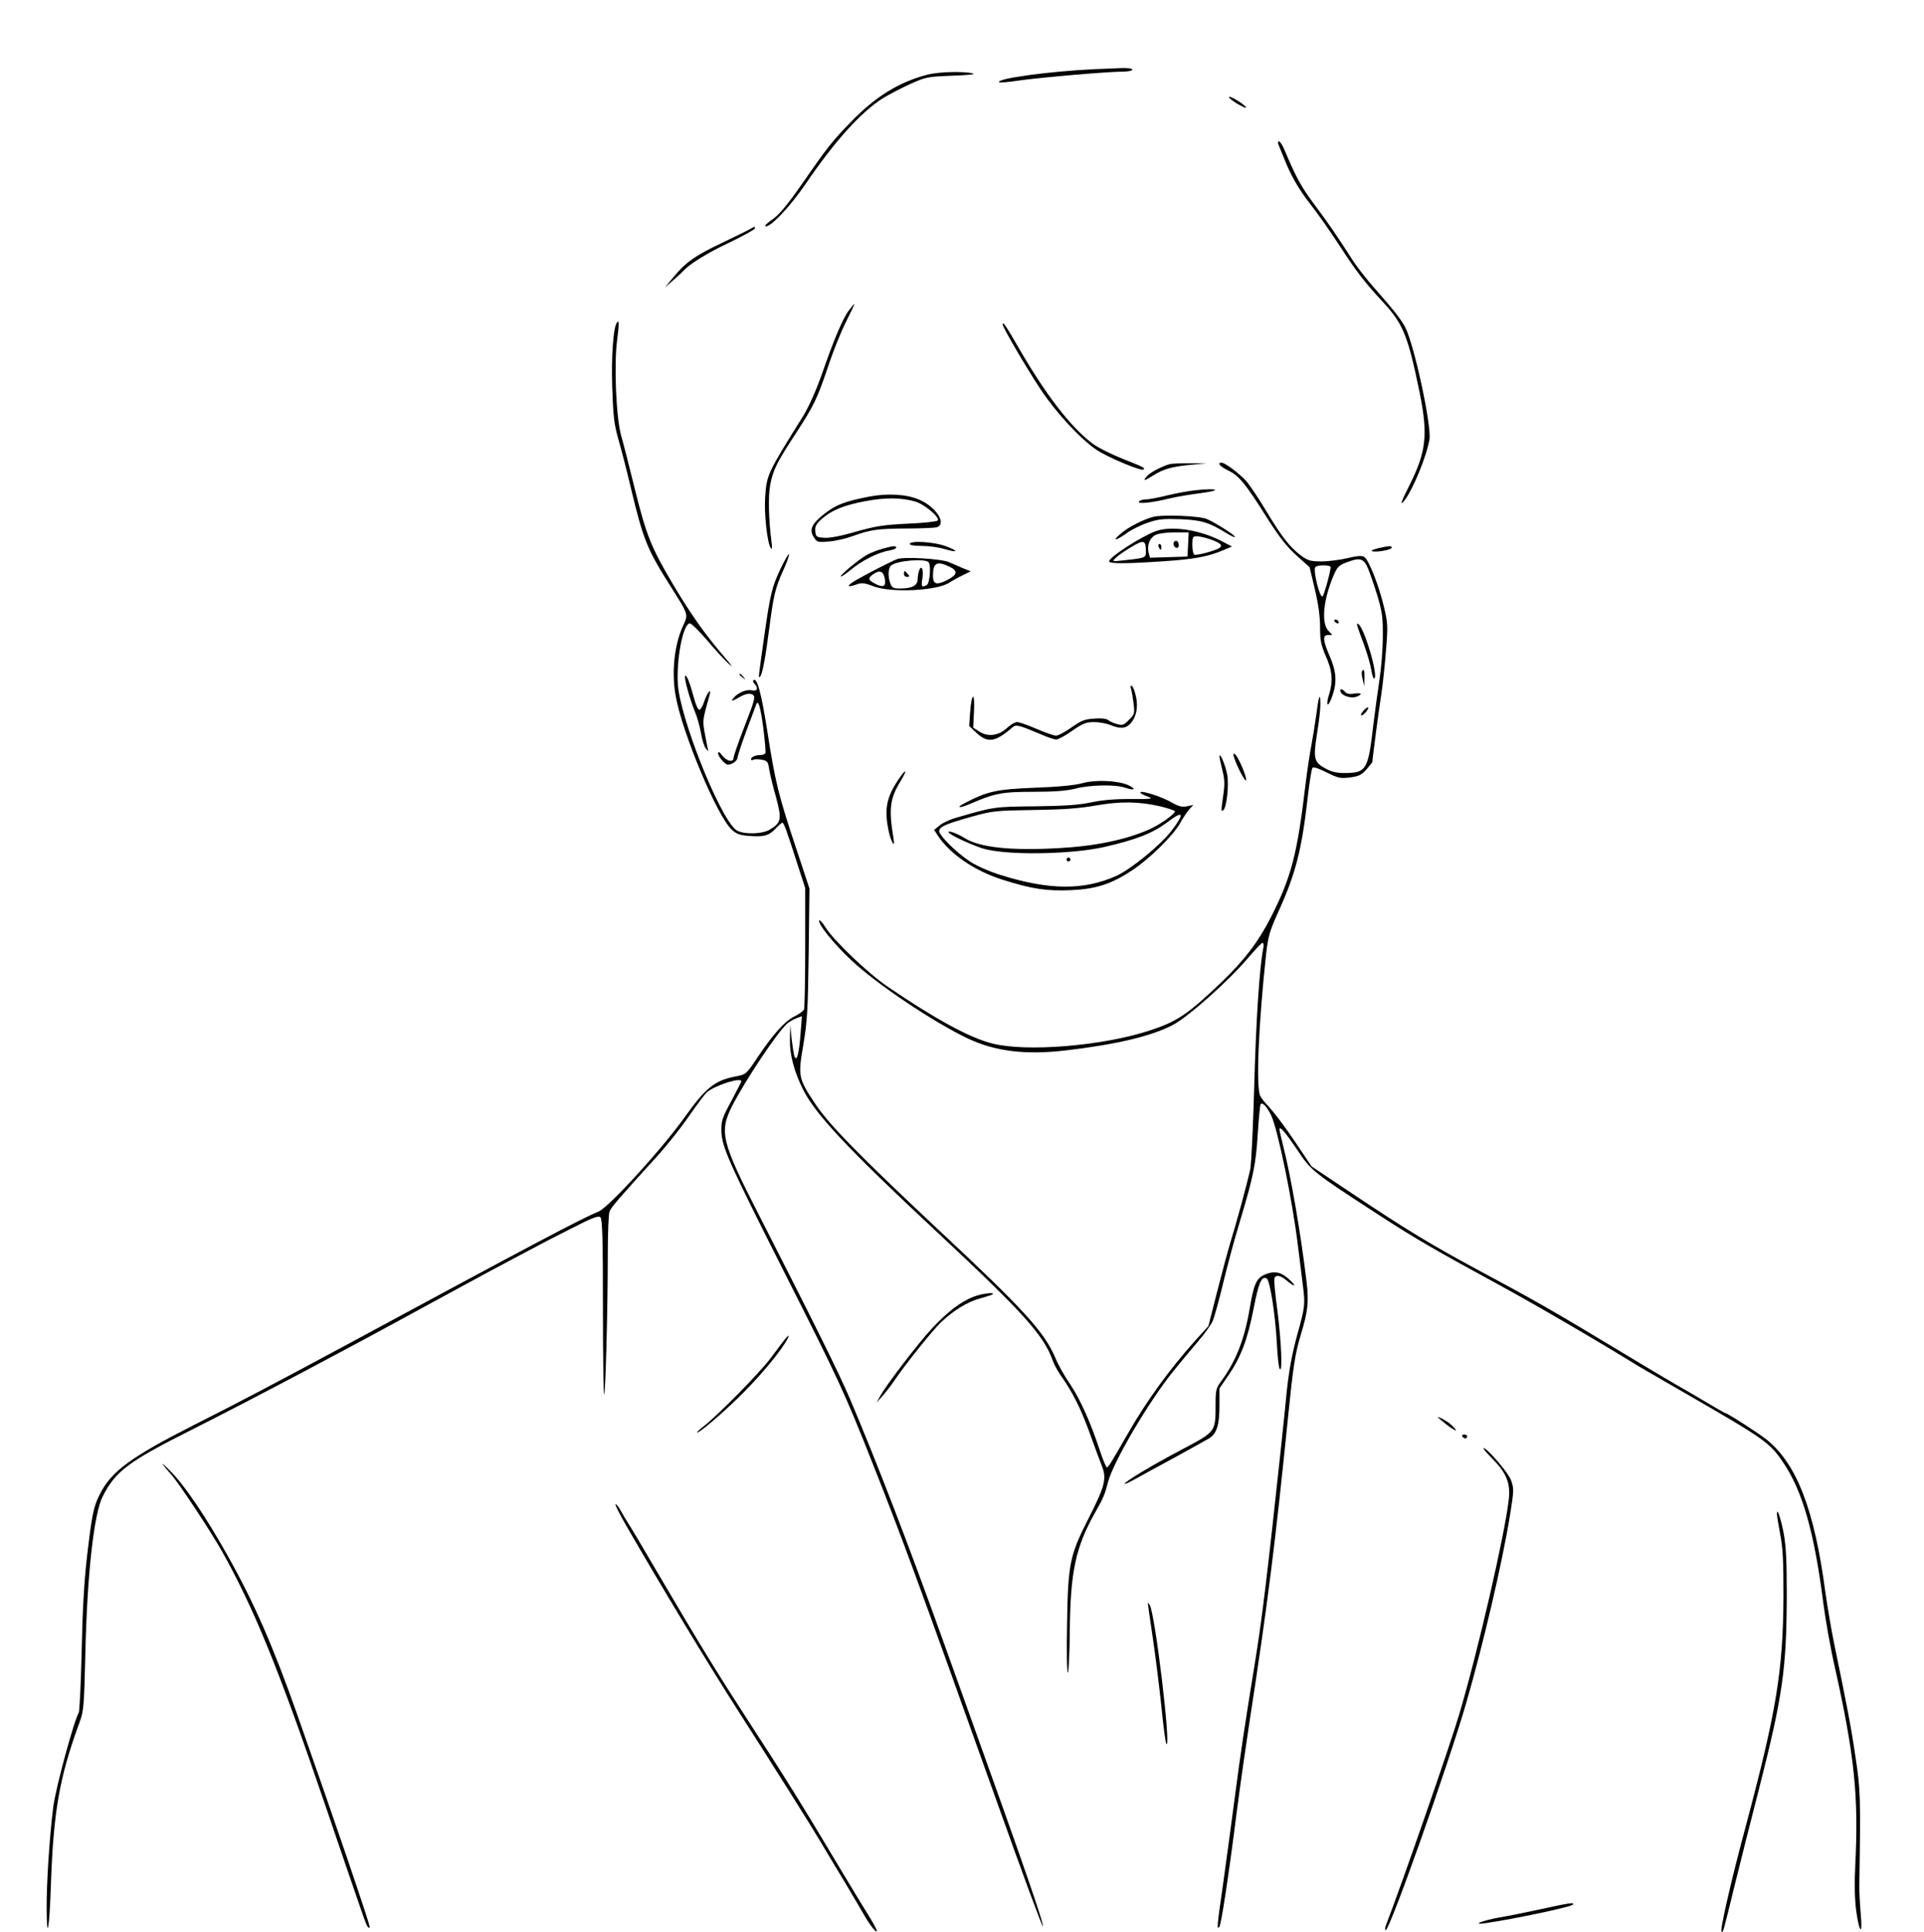 <svg xmlns="http://www.w3.org/2000/svg" version="1.0" width="994" height="998" preserveAspectRatio="xMidYMid meet" style=""><rect id="backgroundrect" width="100%" height="100%" x="0" y="0" fill="none" stroke="none"/>

<g class="currentLayer" style=""><title>Layer 1</title><g transform="translate(0,998) scale(0.1,-0.1)" fill="#000000" stroke="none" id="svg_1" class="" stroke-width="1" filter="url(#f068)">
<path d="M5660 9623 c-238 -11 -517 -49 -498 -68 3 -3 52 1 109 10 115 16 453 45 530 45 27 0 49 5 49 10 0 7 -26 10 -67 8 -38 -2 -93 -4 -123 -5z" id="svg_2" stroke-width="1" filter="url(#f068)"/>
<path d="M4790 9594 c-146 -38 -269 -114 -396 -246 -97 -100 -121 -131 -252 -320 -73 -105 -116 -156 -148 -179 -25 -17 -43 -33 -41 -36 18 -18 127 96 212 221 148 217 281 365 395 438 31 19 94 52 140 73 82 37 90 39 220 44 83 3 124 7 105 12 -52 12 -178 8 -235 -7z" id="svg_3" stroke-width="1" filter="url(#f068)"/>
<path d="M6384 9449 c27 -16 50 -28 53 -25 7 6 -69 56 -86 56 -8 0 7 -14 33 -31z" id="svg_4" stroke-width="1" filter="url(#f068)"/>
<path d="M6605 9233 c4 -10 16 -40 27 -66 35 -91 76 -162 138 -242 35 -44 101 -138 148 -210 91 -140 130 -191 232 -301 100 -109 125 -172 185 -465 43 -215 33 -303 -51 -471 -46 -91 -55 -117 -28 -83 44 57 114 227 129 315 12 70 -79 490 -125 579 -21 41 -64 95 -164 208 -38 43 -84 103 -104 133 -82 128 -129 197 -201 293 -68 91 -94 138 -156 285 -10 23 -22 42 -28 42 -5 0 -6 -8 -2 -17z" id="svg_5" stroke-width="1" filter="url(#f068)"/>
<path d="M3870 8794 c-14 -8 -79 -39 -145 -71 -134 -64 -183 -98 -246 -175 l-44 -53 45 39 c25 22 47 42 50 46 28 33 121 92 234 145 75 36 136 70 136 75 0 12 2 12 -30 -6z" id="svg_6" stroke-width="1" filter="url(#f068)"/>
<path d="M4386 8377 c-31 -40 -78 -151 -140 -330 -30 -85 -67 -167 -96 -215 -188 -301 -189 -304 -197 -423 -6 -79 11 -235 29 -260 7 -10 8 -1 4 31 -15 112 -18 239 -7 294 14 77 35 119 133 268 93 143 110 177 169 353 24 72 64 172 90 223 25 50 45 92 43 92 -2 0 -14 -15 -28 -33z" id="svg_7" stroke-width="1" filter="url(#f068)"/>
<path d="M3186 8312 c-18 -29 -28 -173 -23 -332 5 -149 9 -189 32 -270 15 -52 45 -168 66 -258 62 -258 83 -310 198 -492 102 -162 98 -150 68 -217 -44 -98 -58 -238 -36 -359 33 -187 213 -617 288 -688 25 -24 42 -30 91 -34 77 -6 102 1 137 38 15 16 31 30 35 30 8 0 22 -40 77 -211 l41 -127 0 -305 c0 -168 -3 -312 -6 -321 -3 -8 -26 -25 -51 -37 -49 -24 -111 -93 -194 -218 -54 -80 -54 -81 -112 -92 -105 -21 -151 -58 -259 -209 -119 -167 -395 -469 -447 -489 -80 -32 -331 -164 -1301 -688 -378 -203 -519 -278 -790 -415 -325 -165 -424 -238 -484 -356 -33 -65 -41 -105 -67 -327 -14 -122 -23 -278 -27 -485 -4 -168 -11 -310 -15 -317 -24 -38 -120 -390 -132 -488 -19 -150 -35 -393 -34 -528 1 -177 15 -94 22 128 13 376 44 554 145 830 25 67 26 82 33 365 9 405 44 722 90 811 65 129 133 180 464 346 295 148 813 422 1225 648 113 62 255 138 315 171 61 32 146 78 190 101 44 24 144 76 222 115 115 59 145 70 155 60 10 -10 13 -112 13 -462 0 -247 3 -451 6 -454 7 -7 19 443 19 721 0 111 4 212 9 225 9 23 52 72 242 281 52 57 127 151 166 208 39 57 82 114 94 126 39 35 179 81 179 57 0 -3 -24 -49 -52 -102 -47 -86 -52 -103 -51 -153 2 -82 33 -153 324 -729 282 -557 314 -627 454 -981 153 -385 238 -616 646 -1758 128 -359 235 -649 237 -642 5 15 -100 319 -383 1106 -30 83 -93 258 -140 390 -170 473 -332 894 -472 1225 -59 138 -172 366 -475 960 -191 373 -203 424 -135 558 68 132 231 377 283 424 11 9 32 22 48 28 l29 11 -7 -91 c-8 -102 -19 -146 -31 -118 -4 10 -10 50 -15 90 l-7 73 -2 -76 c-1 -79 22 -165 69 -259 63 -126 233 -307 680 -724 459 -428 563 -543 610 -677 7 -20 26 -53 41 -75 58 -81 101 -166 145 -286 24 -68 54 -147 65 -176 28 -69 19 -106 -66 -273 -98 -193 -107 -234 -112 -541 -3 -142 -1 -258 4 -258 4 0 9 98 10 218 3 304 30 431 132 611 43 77 48 89 66 157 29 107 211 416 339 574 33 41 89 108 123 148 35 40 70 89 79 110 8 20 33 109 54 197 21 88 59 228 84 310 72 239 84 300 94 458 5 81 12 150 15 154 11 10 34 -16 55 -60 34 -74 108 -431 137 -667 9 -69 20 -163 26 -209 13 -99 11 -113 -29 -256 -29 -107 -45 -196 -57 -320 -3 -33 -14 -143 -25 -245 -75 -700 -101 -913 -140 -1150 -52 -320 -72 -455 -100 -670 -17 -129 -44 -329 -60 -444 -33 -229 -34 -245 -21 -230 10 11 48 259 91 599 17 132 47 341 66 465 92 595 133 919 199 1575 26 257 36 323 65 419 37 121 42 170 31 269 -30 251 -81 549 -122 709 -10 42 -19 79 -19 83 0 22 30 -13 89 -100 75 -113 78 -116 431 -345 183 -119 293 -182 620 -360 182 -99 515 -293 720 -420 8 -5 112 -65 230 -133 418 -241 442 -258 511 -359 101 -148 162 -360 209 -730 11 -84 37 -232 59 -328 102 -457 124 -668 106 -1025 -5 -92 -3 -171 4 -230 17 -123 35 -138 24 -20 -4 50 -8 117 -7 150 7 459 6 488 -20 660 -23 157 -42 255 -110 584 -14 68 -35 190 -46 270 -56 421 -147 658 -301 783 -39 32 -204 138 -214 138 -3 0 -48 26 -102 58 -54 32 -125 74 -158 92 -33 19 -168 99 -300 179 -320 193 -426 254 -710 406 -251 135 -379 212 -685 417 l-184 123 -73 109 c-68 102 -127 179 -165 218 -9 9 -21 26 -27 37 -23 42 -9 373 30 731 10 91 18 119 61 215 92 201 123 324 154 595 9 80 20 149 25 154 5 6 34 -4 73 -24 59 -29 70 -32 120 -26 46 6 60 13 86 42 16 19 30 36 30 37 0 16 34 274 45 342 8 50 19 153 25 230 11 132 10 147 -10 230 -26 110 -79 245 -102 258 -11 8 -36 6 -86 -6 -38 -9 -99 -17 -134 -17 -56 0 -71 4 -105 29 -57 42 -99 95 -178 226 -38 64 -85 134 -103 156 -35 40 -112 99 -131 99 -25 0 -8 -20 34 -40 56 -27 89 -67 199 -242 66 -104 104 -152 155 -198 l67 -60 27 -114 c18 -75 27 -141 27 -196 0 -69 5 -92 30 -150 34 -77 38 -129 15 -202 -18 -62 -2 -63 19 -1 24 70 20 125 -14 203 -36 83 -38 110 -8 110 l21 0 -21 23 c-37 40 -25 162 29 287 17 40 28 51 63 64 72 28 91 23 114 -31 11 -27 33 -91 49 -143 24 -82 28 -111 27 -210 0 -63 -8 -162 -17 -220 -9 -58 -23 -163 -32 -235 -26 -228 -36 -245 -136 -248 -49 -1 -74 4 -107 21 -63 33 -68 52 -49 174 16 101 20 144 18 182 -2 38 -10 9 -21 -79 -7 -50 -18 -119 -25 -155 -7 -36 -21 -126 -30 -200 -43 -365 -74 -482 -180 -690 -66 -128 -136 -220 -256 -335 -174 -166 -228 -202 -372 -249 -243 -79 -635 -111 -811 -66 -116 29 -294 126 -541 294 -100 68 -278 238 -319 304 -15 24 -30 41 -33 38 -13 -12 74 -121 165 -206 131 -123 426 -321 604 -405 140 -66 297 -85 503 -61 264 31 445 74 555 132 79 42 283 223 383 340 39 46 75 84 80 84 5 0 7 -14 3 -31 -19 -97 -37 -371 -46 -706 -6 -210 -15 -406 -21 -435 -14 -64 -67 -262 -103 -378 -14 -47 -45 -163 -69 -257 l-44 -173 -70 -77 c-133 -149 -250 -311 -343 -473 -86 -150 -104 -180 -111 -180 -4 0 -20 37 -35 82 -47 145 -103 270 -154 346 -28 40 -62 100 -76 134 -58 138 -158 248 -624 683 -387 363 -549 528 -618 633 -88 132 -90 142 -61 309 20 121 23 180 27 471 l4 332 -67 203 c-93 278 -110 348 -150 606 -32 204 -54 285 -73 267 -3 -4 0 -12 6 -18 22 -22 14 -41 -13 -34 -27 7 -72 -12 -94 -38 -18 -21 -9 -20 33 5 23 13 43 18 57 14 26 -9 24 -17 -42 -187 -27 -70 -49 -134 -49 -143 0 -25 -37 -17 -59 13 -14 18 -20 22 -21 11 0 -17 36 -59 51 -59 20 0 49 21 49 35 0 7 20 69 45 137 26 68 48 129 51 137 11 32 23 -9 38 -123 8 -65 13 -123 10 -127 -3 -5 -14 -9 -24 -9 -26 0 -50 -10 -50 -22 0 -5 5 -6 11 -3 6 4 25 4 44 1 30 -6 33 -10 39 -50 4 -23 19 -88 35 -143 31 -114 28 -133 -33 -169 -43 -25 -148 -25 -177 2 -89 80 -286 579 -297 750 -8 134 28 314 62 314 8 0 48 -39 89 -87 41 -49 92 -104 113 -123 24 -22 16 -10 -22 35 -100 116 -175 222 -266 375 -113 191 -138 252 -198 493 -27 111 -59 236 -71 277 -26 94 -38 371 -20 499 10 80 10 103 -3 83z m3688 -1260 c4 -8 -31 -141 -41 -152 -13 -15 -50 131 -38 150 7 12 72 13 79 2z" id="svg_8" stroke-width="1" filter="url(#f068)"/>
<path d="M5180 8304 c0 -15 126 -230 198 -338 80 -120 204 -253 286 -309 58 -39 234 -113 244 -102 8 8 3 11 -108 55 -57 23 -126 57 -152 76 -115 85 -247 256 -392 509 -59 102 -76 127 -76 109z" id="svg_9" stroke-width="1" filter="url(#f068)"/>
<path d="M6045 7583 c-39 -10 -101 -42 -119 -62 -25 -28 -14 -26 32 3 51 33 97 46 194 55 l83 8 -85 0 c-47 1 -94 -2 -105 -4z" id="svg_10" stroke-width="1" filter="url(#f068)"/>
<path d="M6180 7448 c-36 -3 -103 -16 -150 -27 -47 -12 -97 -21 -112 -21 -15 0 -30 -5 -34 -11 -8 -14 68 -6 161 17 33 8 105 20 160 27 110 14 88 27 -25 15z" id="svg_11" stroke-width="1" filter="url(#f068)"/>
<path d="M4492 7415 c-126 -24 -175 -43 -234 -90 -65 -51 -79 -82 -53 -121 16 -25 20 -26 80 -21 35 3 89 16 121 28 91 33 129 38 274 39 74 0 145 3 158 6 56 15 0 105 -89 143 -64 28 -162 34 -257 16z m237 -26 c50 -15 130 -84 115 -98 -5 -5 -74 -13 -154 -16 -123 -6 -163 -12 -267 -41 -77 -23 -137 -34 -165 -32 -40 3 -43 5 -46 34 -2 25 4 37 34 64 52 45 110 69 223 91 104 20 190 19 260 -2z" id="svg_12" stroke-width="1" filter="url(#f068)"/>
<path d="M5957 7310 c-49 -13 -127 -52 -166 -86 -48 -40 -30 -40 26 -1 26 20 77 45 113 57 55 19 81 21 170 18 110 -5 145 -16 238 -73 23 -14 42 -23 42 -18 0 9 -101 73 -145 92 -37 16 -227 24 -278 11z" id="svg_13" stroke-width="1" filter="url(#f068)"/>
<path d="M5970 7236 c-78 -30 -240 -134 -240 -156 0 -13 95 -12 285 1 152 10 229 24 307 58 l43 18 -62 32 c-112 56 -254 76 -333 47z m168 -68 l-3 -63 -97 -3 -97 -3 -7 27 c-9 37 6 76 36 91 14 7 58 13 98 13 l73 0 -3 -62z m115 26 c52 -18 67 -32 46 -45 -24 -15 -119 -40 -129 -34 -6 3 -10 26 -10 51 0 39 2 44 23 44 13 0 44 -7 70 -16z m-333 -61 c0 -35 1 -35 -120 -48 -55 -6 -55 -6 -35 14 11 11 47 36 79 55 65 39 76 37 76 -21z" id="svg_14" stroke-width="1" filter="url(#f068)"/>
<path d="M6065 7180 c-7 -12 2 -30 16 -30 12 0 12 27 0 35 -5 3 -12 1 -16 -5z" id="svg_15" stroke-width="1" filter="url(#f068)"/>
<path d="M5986 7155 c4 -8 8 -15 10 -15 2 0 4 7 4 15 0 8 -4 15 -10 15 -5 0 -7 -7 -4 -15z" id="svg_16" stroke-width="1" filter="url(#f068)"/>
<path d="M4700 7170 c0 -6 28 -10 63 -10 35 0 87 -7 116 -16 72 -21 76 -11 6 15 -59 22 -185 30 -185 11z" id="svg_17" stroke-width="1" filter="url(#f068)"/>
<path d="M4558 7145 c-26 -7 -64 -22 -84 -34 -45 -27 -136 -103 -130 -109 3 -2 26 14 53 36 55 46 140 89 196 98 20 4 37 10 37 15 0 11 -14 10 -72 -6z" id="svg_18" stroke-width="1" filter="url(#f068)"/>
<path d="M7120 7148 c-25 -6 -39 -13 -32 -15 20 -8 102 7 102 18 0 11 -10 10 -70 -3z" id="svg_19" stroke-width="1" filter="url(#f068)"/>
<path d="M4031 7039 c-43 -93 -52 -130 -81 -334 -33 -232 -33 -231 -23 -220 12 13 28 99 48 255 22 167 30 201 71 293 20 43 33 81 30 84 -3 3 -23 -32 -45 -78z" id="svg_20" stroke-width="1" filter="url(#f068)"/>
<path d="M4635 7092 c-25 -9 -156 -76 -213 -109 -49 -29 -49 -40 0 -23 30 11 42 10 92 -9 92 -34 325 -23 390 19 17 11 49 29 71 39 l40 20 -38 15 c-20 9 -54 23 -74 32 -41 18 -232 29 -268 16z m162 -16 c14 -13 7 -107 -8 -117 -26 -16 -31 -10 -24 31 8 45 -4 76 -16 44 -4 -10 -8 -31 -8 -47 -1 -32 -30 -47 -92 -47 -33 0 -41 4 -49 26 -14 36 -12 80 4 93 30 25 173 37 193 17z m108 -23 c46 -22 42 -42 -13 -70 -54 -27 -72 -21 -72 22 0 68 19 79 85 48z m-334 -61 c8 -41 -7 -50 -50 -27 -37 19 -39 29 -8 50 32 22 50 15 58 -23z" id="svg_21" stroke-width="1" filter="url(#f068)"/>
<path d="M4670 7015 c0 -8 7 -15 16 -15 14 0 14 3 4 15 -7 8 -14 15 -16 15 -2 0 -4 -7 -4 -15z" id="svg_22" stroke-width="1" filter="url(#f068)"/>
<path d="M6895 6770 c3 -5 11 -10 16 -10 6 0 7 5 4 10 -3 6 -11 10 -16 10 -6 0 -7 -4 -4 -10z" id="svg_23" stroke-width="1" filter="url(#f068)"/>
<path d="M7013 6744 c3 -10 19 -55 36 -100 16 -44 32 -101 36 -127 4 -26 11 -45 15 -42 22 13 -51 262 -83 282 -6 4 -8 -1 -4 -13z" id="svg_24" stroke-width="1" filter="url(#f068)"/>
<path d="M7036 6512 c-2 -4 -1 -23 4 -42 l8 -35 1 43 c1 41 -3 50 -13 34z" id="svg_25" stroke-width="1" filter="url(#f068)"/>
<path d="M3820 6496 c0 -2 8 -10 18 -17 15 -13 16 -12 3 4 -13 16 -21 21 -21 13z" id="svg_26" stroke-width="1" filter="url(#f068)"/>
<path d="M3551 6422 c10 -38 27 -89 38 -115 11 -26 26 -76 32 -112 6 -35 17 -72 26 -82 14 -17 14 -16 8 7 -3 14 -10 51 -16 83 -9 57 -9 59 27 187 11 41 -13 11 -28 -34 -7 -22 -18 -41 -24 -43 -6 -2 -19 24 -28 59 -22 80 -36 118 -46 118 -4 0 1 -31 11 -68z" id="svg_27" stroke-width="1" filter="url(#f068)"/>
<path d="M5844 6419 c4 -13 9 -47 13 -76 5 -48 4 -54 -25 -82 -26 -27 -33 -29 -62 -21 -17 5 -38 14 -46 21 -8 7 -37 10 -72 7 -49 -3 -67 -11 -117 -46 -32 -23 -68 -42 -79 -42 -12 0 -57 16 -101 35 -44 19 -89 35 -100 35 -11 0 -34 -13 -52 -30 -43 -40 -97 -48 -142 -20 l-33 21 4 85 c5 103 -12 99 -20 -5 l-5 -71 37 -35 c59 -55 98 -49 187 28 18 16 32 12 146 -36 34 -15 70 -27 80 -27 10 0 47 20 82 45 55 38 72 45 113 45 27 0 65 -7 85 -15 49 -21 79 -19 103 7 30 33 41 83 29 139 -6 27 -15 52 -21 55 -8 5 -9 -1 -4 -17z" id="svg_28" stroke-width="1" filter="url(#f068)"/>
<path d="M6926 6406 c8 -21 55 -35 82 -25 34 13 26 22 -12 16 -24 -4 -39 -1 -47 9 -15 18 -30 18 -23 0z" id="svg_29" stroke-width="1" filter="url(#f068)"/>
<path d="M7045 6310 c-10 -11 -16 -22 -13 -25 3 -3 13 4 23 15 10 11 16 22 13 25 -3 3 -13 -4 -23 -15z" id="svg_30" stroke-width="1" filter="url(#f068)"/>
<path d="M6375 6069 c16 -50 60 -133 63 -119 3 19 -42 125 -59 135 -8 5 -9 1 -4 -16z" id="svg_31" stroke-width="1" filter="url(#f068)"/>
<path d="M6300 6073 c0 -6 7 -38 15 -71 12 -46 13 -73 5 -128 -12 -85 -12 -86 -1 -80 18 11 31 131 21 185 -9 49 -39 119 -40 94z" id="svg_32" stroke-width="1" filter="url(#f068)"/>
<path d="M4638 5948 c-59 -90 -70 -150 -47 -260 13 -61 35 -94 25 -38 -25 151 -19 204 36 294 40 66 29 69 -14 4z" id="svg_33" stroke-width="1" filter="url(#f068)"/>
<path d="M5590 5934 c-35 -10 -125 -19 -245 -23 -199 -8 -246 -19 -364 -81 -44 -23 -25 -26 27 -4 131 57 170 64 330 64 110 0 172 5 216 16 75 20 208 23 259 5 51 -17 60 -6 12 15 -56 23 -169 27 -235 8z" id="svg_34" stroke-width="1" filter="url(#f068)"/>
<path d="M5894 5883 c4 -5 22 -13 39 -19 27 -10 14 -12 -88 -11 -80 0 -148 -5 -205 -17 -63 -14 -137 -19 -290 -21 -213 -2 -215 -2 -413 -60 -32 -9 -70 -27 -84 -40 l-27 -22 19 -29 c62 -95 189 -182 334 -228 151 -48 230 -60 357 -54 128 6 207 32 314 103 89 59 209 177 245 240 15 28 38 61 49 74 l21 23 -33 -7 c-25 -5 -42 -1 -79 20 -55 33 -181 70 -159 48z m104 -69 c39 -10 72 -21 72 -25 0 -14 -79 -70 -134 -94 -120 -53 -279 -86 -466 -96 -249 -14 -406 3 -485 51 -40 25 -85 41 -85 32 0 -11 105 -61 175 -84 115 -37 453 -33 631 7 165 38 248 71 321 125 86 66 96 52 28 -38 -57 -76 -213 -203 -289 -237 -169 -75 -346 -73 -596 5 -53 16 -122 46 -156 68 -73 47 -166 140 -162 161 4 22 38 36 170 73 107 30 123 31 318 34 151 2 235 8 320 23 131 23 226 21 338 -5z" id="svg_35" stroke-width="1" filter="url(#f068)"/>
<path d="M5510 5540 c0 -5 5 -10 10 -10 6 0 10 5 10 10 0 6 -4 10 -10 10 -5 0 -10 -4 -10 -10z" id="svg_36" stroke-width="1" filter="url(#f068)"/>
<path d="M6532 3395 c-41 -18 -55 -50 -76 -176 -27 -160 -72 -273 -150 -378 -23 -31 -26 -45 -26 -115 0 -144 3 -140 -177 -235 -155 -82 -293 -165 -293 -176 0 -3 24 8 53 24 28 16 122 67 207 113 85 47 165 91 178 99 38 24 52 69 52 167 l0 90 46 67 c65 95 99 185 130 343 27 137 40 169 67 159 18 -7 46 -187 54 -341 3 -61 9 -118 14 -126 16 -28 9 136 -11 296 -12 86 -19 163 -16 171 8 20 31 16 64 -12 34 -29 52 -34 26 -7 -51 52 -86 61 -142 37z" id="svg_37" stroke-width="1" filter="url(#f068)"/>
<path d="M5028 3281 c-66 -26 -135 -79 -214 -164 -70 -75 -237 -293 -267 -349 l-18 -33 31 35 c17 19 43 53 58 75 57 85 199 262 242 303 67 64 139 108 204 125 32 9 61 18 64 21 13 13 -56 4 -100 -13z" id="svg_38" stroke-width="1" filter="url(#f068)"/>
<path d="M4056 3063 c-8 -10 -42 -54 -74 -98 -58 -77 -265 -288 -347 -353 -22 -17 -37 -31 -33 -32 13 0 122 92 211 179 95 92 195 209 240 279 27 42 29 57 3 25z" id="svg_39" stroke-width="1" filter="url(#f068)"/>
<path d="M7436 2652 c47 -41 95 -73 84 -56 -7 11 -27 30 -46 42 -33 21 -58 30 -38 14z" id="svg_40" stroke-width="1" filter="url(#f068)"/>
<path d="M7555 2560 c3 -5 10 -10 16 -10 5 0 9 5 9 10 0 6 -7 10 -16 10 -8 0 -12 -4 -9 -10z" id="svg_41" stroke-width="1" filter="url(#f068)"/>
<path d="M7712 2443 c71 -72 92 -124 83 -208 -21 -183 -157 -775 -256 -1110 -47 -160 -297 -878 -378 -1088 -6 -15 -7 -27 -2 -27 21 0 322 850 415 1170 89 306 187 726 227 972 21 132 21 139 5 183 -16 41 -123 165 -142 165 -5 0 17 -26 48 -57z" id="svg_42" stroke-width="1" filter="url(#f068)"/>
<path d="M841 2415 c8 -11 27 -33 42 -50 35 -37 198 -283 259 -390 166 -293 297 -612 535 -1310 214 -627 214 -628 224 -639 6 -6 9 -6 9 0 0 19 -191 579 -375 1099 -124 351 -222 576 -361 823 -107 191 -218 356 -288 427 -32 33 -52 51 -45 40z" id="svg_43" stroke-width="1" filter="url(#f068)"/>
<path d="M3239 2093 c183 -317 418 -706 570 -943 192 -300 379 -597 431 -685 26 -44 84 -141 129 -215 44 -74 89 -151 100 -170 27 -46 60 -88 61 -74 0 6 -19 42 -43 80 -24 38 -100 163 -169 279 -170 286 -278 459 -455 730 -158 244 -246 387 -468 765 -75 129 -145 246 -155 260 -9 14 -24 40 -34 58 -9 17 -21 32 -26 32 -5 0 22 -53 59 -117z" id="svg_44" stroke-width="1" filter="url(#f068)"/>
<path d="M9180 2160 c0 -8 8 -55 17 -105 14 -70 17 -141 17 -320 -2 -385 -36 -593 -194 -1185 -73 -270 -135 -539 -126 -547 8 -8 8 -6 65 227 28 113 86 345 130 515 122 479 141 617 142 1000 0 171 -4 252 -16 315 -16 82 -34 134 -35 100z" id="svg_45" stroke-width="1" filter="url(#f068)"/>
<path d="M5930 1699 c0 -3 11 -82 25 -175 14 -93 34 -254 45 -358 10 -104 22 -191 26 -195 25 -23 -58 671 -86 718 -5 9 -10 13 -10 10z" id="svg_46" stroke-width="1" filter="url(#f068)"/>
<path d="M7965 119 c-71 -15 -170 -36 -220 -44 -89 -16 -146 -40 -69 -29 144 21 434 82 449 95 15 14 -20 9 -160 -22z" id="svg_47" stroke-width="1" filter="url(#f068)"/>
</g></g><defs><filter id="f068" inkscape:label="Raised border" xmlns:inkscape="http://www.inkscape.org/namespaces/inkscape" inkscape:menu="Bevels" inkscape:menu-tooltip="Strongly raised border around a flat surface" height="1.5" width="1.5" y="-.25" x="-.25" color-interpolation-filters="sRGB">
            <feGaussianBlur stdDeviation="4" result="result1"/>
            <feComposite in="result1" in2="result1" result="result4" operator="in"/>
            <feGaussianBlur stdDeviation="2" result="result6" in="result4"/>
            <feComposite operator="xor" in="result6" in2="result4" result="result8"/>
            <feComposite operator="atop" result="fbSourceGraphic" in="result4" in2="result8"/>
            <feSpecularLighting specularExponent="10" specularConstant="1.3" surfaceScale="3" lighting-color="#fff" result="result1" in="fbSourceGraphic">
                <feDistantLight azimuth="235" elevation="55"/>
            </feSpecularLighting>
            <feComposite operator="atop" result="result2" in="result1" in2="fbSourceGraphic"/>
            <feComposite k3="1" k2="1" operator="arithmetic" result="result4" in="fbSourceGraphic" in2="result2"/>
            <feComposite operator="over" in="result4" in2="SourceGraphic"/>
            <feBlend mode="multiply" in2="result2"/>
        </filter></defs></svg>